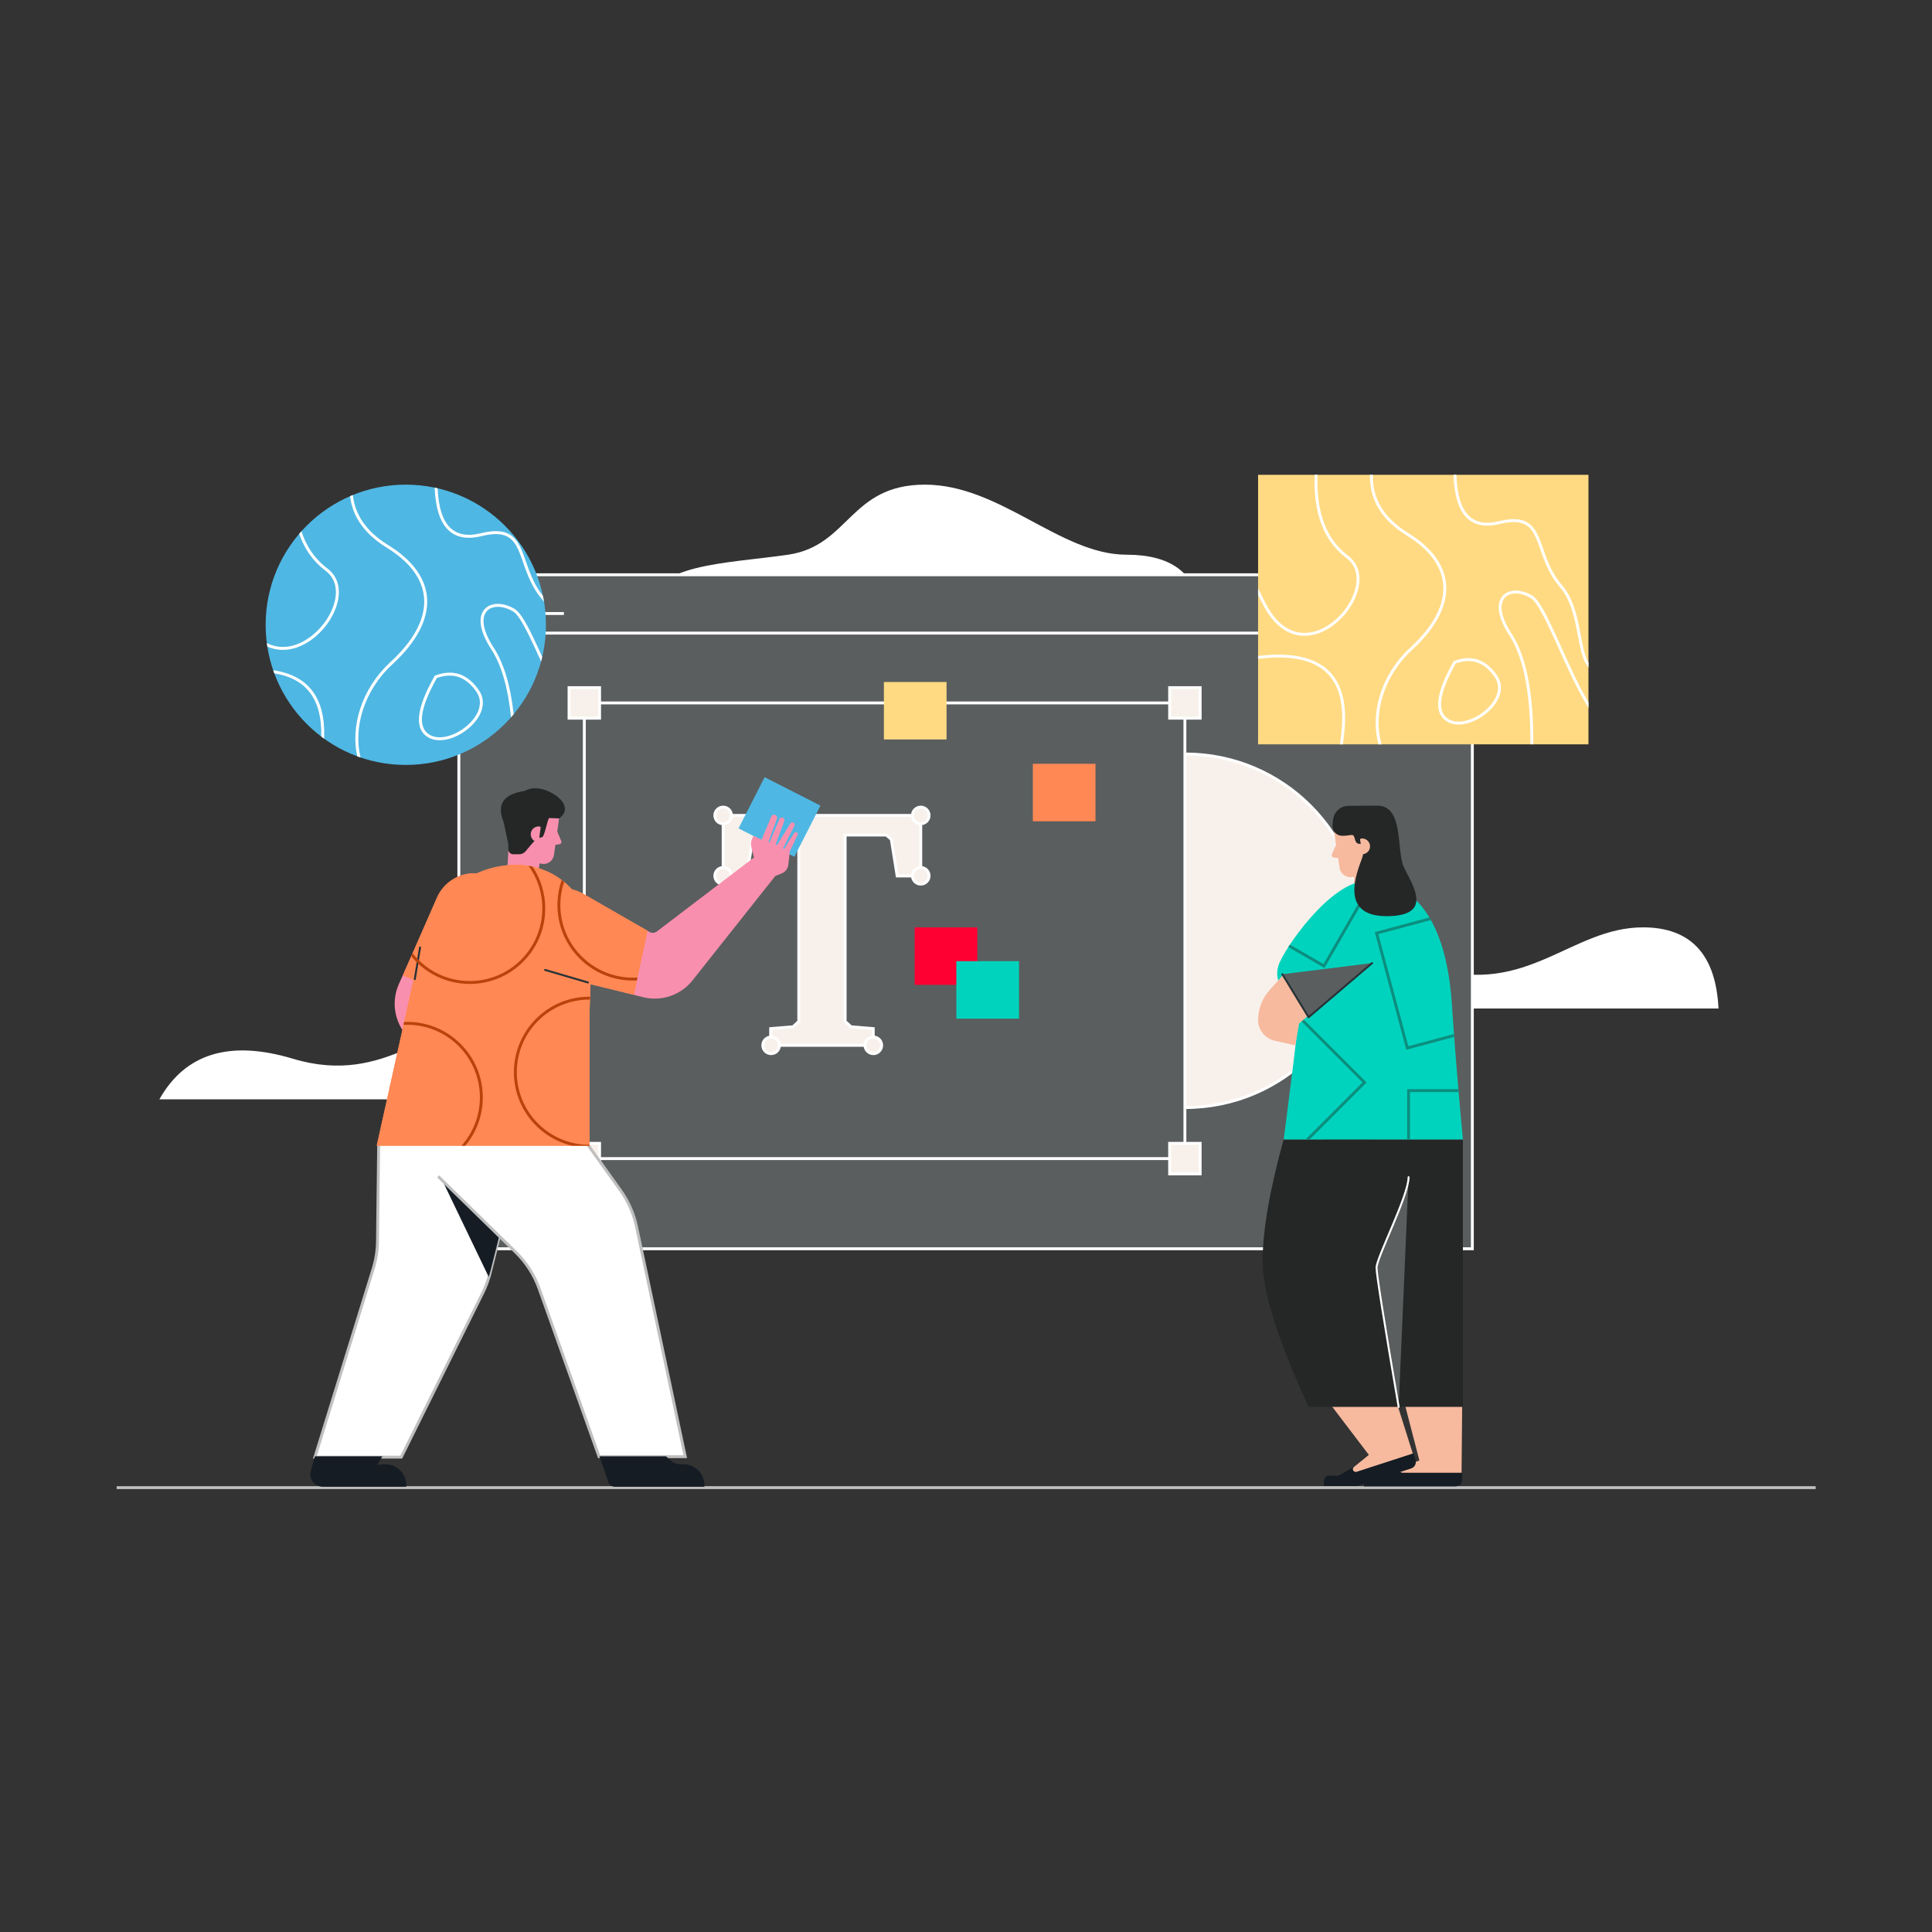 <svg id="SvgjsSvg1336" width="360" height="360" xmlns="http://www.w3.org/2000/svg" version="1.1" xmlns:xlink="http://www.w3.org/1999/xlink" xmlns:svgjs="http://svgjs.com/svgjs"><rect width="100%" height="100%" fill="#333333" stroke="none"/><defs id="SvgjsDefs1337"></defs><g id="SvgjsG1338"><svg xmlns="http://www.w3.org/2000/svg" width="360" height="360" viewBox="0 0 2000 1500"><g fill="none" fill-rule="evenodd" transform="translate(120 241.532)"><path fill="#ffffff" d="M45 646.468L479 646.468C476.254 590.468 450.19 562.468 400.808 562.468 326.733 562.468 281.241 633.905 183.243 604.468 117.91 584.843 71.829 598.843 45 646.468zM553 138.173C553 138.173 742.667 138.173 1122 138.173 1117.04 101.185 1091.748 82.69 1046.126 82.69 977.692 82.69 915.388 10.173 837.5 10.173 759.612 10.173 759.23 73.428 695.929 82.69 632.628 91.952 553 91.952 553 138.173zM1225 552.468L1659 552.468C1656.254 496.468 1630.19 468.468 1580.807 468.468 1506.733 468.468 1461.241 539.905 1363.243 510.468 1297.91 490.843 1251.829 504.843 1225 552.468z" class="colorFFF svgShape"></path><line x1=".793" x2="1759.586" y1="1048.468" y2="1048.468" stroke="#bfbfbf" stroke-width="3" class="colorStroke151C24 svgStroke"></line><polygon stroke="#ffffff" stroke-width="3" points="355 103.468 355 801.186 1404.162 801.186 1404.162 103.468" fill="#5a5e5f" class="color000 svgShape colorStrokeB4B1FF svgStroke"></polygon><circle cx="391.205" cy="132.996" r="10.577" stroke="#ffffff" stroke-width="3" fill="#5a5e5f" class="color000 svgShape colorStrokeB4B1FF svgStroke"></circle><line x1="399.216" x2="1404.162" y1="163.854" y2="163.854" stroke="#ffffff" stroke-width="3" class="colorStrokeB4B1FF svgStroke"></line><line x1="418.138" x2="463.747" y1="143.573" y2="143.573" stroke="#ffffff" stroke-width="3" class="colorStrokeB4B1FF svgStroke"></line><circle cx="1107.001" cy="471.99" r="183.001" fill="#f8f1eb" stroke="#ffffff" stroke-width="3" class="colorF8F1EB svgShape colorStrokeB4B1FF svgStroke"></circle><polygon stroke="#ffffff" stroke-width="3" points="484.882 236.128 1106.605 236.128 1106.605 707.852 484.882 707.852" fill="#5a5e5f" class="color000 svgShape colorStrokeB4B1FF svgStroke"></polygon><polygon fill="#f8f1eb" stroke="#ffffff" stroke-width="3" points="469.081 220.327 500.683 220.327 500.683 251.929 469.081 251.929" class="colorF8F1EB svgShape colorStrokeB4B1FF svgStroke"></polygon><polygon fill="#f8f1eb" stroke="#ffffff" stroke-width="3" points="469.081 692.051 500.683 692.051 500.683 723.653 469.081 723.653" class="colorF8F1EB svgShape colorStrokeB4B1FF svgStroke"></polygon><polygon fill="#f8f1eb" stroke="#ffffff" stroke-width="3" points="1090.805 220.327 1122.406 220.327 1122.406 251.929 1090.805 251.929" class="colorF8F1EB svgShape colorStrokeB4B1FF svgStroke"></polygon><polygon fill="#f8f1eb" stroke="#ffffff" stroke-width="3" points="1090.805 692.051 1122.406 692.051 1122.406 723.653 1090.805 723.653" class="colorF8F1EB svgShape colorStrokeB4B1FF svgStroke"></polygon><polygon fill="#f8f1eb" stroke="#ffffff" stroke-width="3" points="783.98 590.594 783.98 573.272 760.942 571.367 754.88 565.824 754.88 372.861 797.491 372.861 802.687 377.364 808.75 415.299 833.174 415.299 833.174 352.594 628.604 352.594 628.604 415.299 653.028 415.299 659.091 377.364 664.46 372.861 706.898 372.861 706.898 565.824 701.009 571.367 677.798 573.272 677.798 590.594" class="colorF8F1EB svgShape colorStrokeB4B1FF svgStroke"></polygon><circle cx="628.604" cy="352.594" r="8.604" fill="#f8f1eb" stroke="#ffffff" stroke-width="3" class="colorF8F1EB svgShape colorStrokeB4B1FF svgStroke"></circle><circle cx="833.174" cy="352.594" r="8.604" fill="#f8f1eb" stroke="#ffffff" stroke-width="3" class="colorF8F1EB svgShape colorStrokeB4B1FF svgStroke"></circle><circle cx="628.604" cy="415.106" r="8.604" fill="#f8f1eb" stroke="#ffffff" stroke-width="3" class="colorF8F1EB svgShape colorStrokeB4B1FF svgStroke"></circle><circle cx="833.174" cy="415.106" r="8.604" fill="#f8f1eb" stroke="#ffffff" stroke-width="3" class="colorF8F1EB svgShape colorStrokeB4B1FF svgStroke"></circle><circle cx="784.086" cy="590.594" r="8.604" fill="#f8f1eb" stroke="#ffffff" stroke-width="3" class="colorF8F1EB svgShape colorStrokeB4B1FF svgStroke"></circle><circle cx="678.259" cy="590.594" r="8.604" fill="#f8f1eb" stroke="#ffffff" stroke-width="3" class="colorF8F1EB svgShape colorStrokeB4B1FF svgStroke"></circle><path fill="#f98fae" d="M439.869,392.995 L436.958,413.704 L448.918,419.355 C450.78,419.782 439.699,457.723 419.226,455.183 L418.605,455.101 C398.1,452.22 402.343,409.911 405.085,410.18 L406.563,383.903 L439.869,392.995 Z" class="colorFF8B98 svgShape"></path><path fill="#f98fae" d="M436.261,329.449 C450.446,331.443 460.329,344.558 458.336,358.743 L456.857,369.265 L460.98,379.107 C461.493,380.333 460.916,381.743 459.69,382.256 C459.5,382.336 459.3,382.391 459.096,382.42 L454.925,383.006 L453.446,393.532 C452.614,399.455 447.137,403.582 441.214,402.749 C440.94,402.711 440.668,402.662 440.398,402.603 L419.931,398.108 C411.768,396.315 406.154,388.809 406.739,380.472 L408.76,351.712 C409.696,338.383 421.26,328.337 434.589,329.273 C435.149,329.312 435.706,329.371 436.261,329.449 Z" class="colorFF8B98 svgShape"></path><path fill="#252727" d="M448.611,355.319 L458.737,355.675 C464.643,351.726 466.23,346.722 463.499,340.664 C459.402,331.577 437.431,318.711 423.062,327.293 C401.096,330.472 393.864,341.194 401.363,359.459 L406.183,382.113 C406.243,382.396 406.26,384.284 406.235,387.775 C406.215,390.464 408.321,392.673 410.981,392.806 L411.235,392.812 L411.235,392.812 L417.346,392.812 C420.071,392.812 422.649,391.578 424.357,389.455 L425.374,388.198 C431.47,380.697 435.402,376.557 437.168,375.777 C437.981,375.418 441.379,376.002 442.339,373.928 C445.158,367.836 447.18,355.202 448.611,355.319 Z" class="color273237 svgShape"></path><path fill="#f98fae" d="M438.706,364.069 C439.329,364.156 439.763,364.732 439.675,365.356 L437.565,380.374 L436.436,380.215 C431.978,379.589 428.871,375.466 429.498,371.007 C430.124,366.549 434.247,363.442 438.706,364.069 Z" class="colorFF8B98 svgShape"></path><path fill="#ffffff" stroke="#bfbfbf" stroke-width="3" d="M271.98,693.409 L270.778,793.478 C270.662,803.089 269.162,812.634 266.322,821.817 L206,1016.901 L295.388,1016.901 L379.875,846.641 C383.065,840.213 385.553,833.461 387.298,826.5 L436.68,629.455 L271.98,693.409 Z" class="colorFFF svgShape colorStroke151C24 svgStroke"></path><path fill="#151c24" d="M321.34,695.998 L411.778,728.349 L388.351,821.827 C387.642,824.657 386.81,827.45 385.859,830.201 L321.34,695.998 Z" class="color151C24 svgShape"></path><path fill="#ffffff" stroke="#bfbfbf" stroke-width="3" d="M291.526,685.205 L439.867,625.468 L522.427,740.842 C530.453,752.057 536.072,764.811 538.931,778.303 L589.398,1016.43 L589.398,1016.43 L500.142,1016.43 L438.228,842.736 C433.118,828.401 424.803,815.421 413.917,804.785 L333.56,726.274 L333.56,726.274" class="colorFFF svgShape colorStroke151C24 svgStroke"></path><path fill="#151c24" d="M500.5 1016.055L569.398 1016.055 574.237 1020.324C577.359 1023.078 581.421 1024.511 585.569 1024.335L585.984 1024.312C597.955 1023.493 608.323 1032.532 609.142 1044.503 609.198 1045.316 609.207 1046.131 609.171 1046.945L609.136 1047.555 516.47 1047.555C513.494 1047.555 510.843 1045.672 509.861 1042.862L500.5 1016.055zM206 1016.055L275.82 1016.055 270.701 1024.771 277.407 1024.312C289.377 1023.493 299.745 1032.532 300.565 1044.503 300.62 1045.316 300.63 1046.131 300.594 1046.945L300.559 1047.555 214.234 1047.555C207.055 1047.555 201.234 1041.734 201.234 1034.555 201.234 1033.347 201.403 1032.145 201.735 1030.983L206 1016.055z" class="color151C24 svgShape"></path><path fill="#f98fae" d="M407.173,485.892 L358.215,545.484 C356.44,547.644 356.122,550.654 357.404,553.138 L415.803,666.253 L392.879,684.039 L301.18,580.733 C288.122,566.022 284.903,545.02 292.955,527.073 L332.504,438.927 C342.505,416.636 368.683,406.673 390.974,416.675 C392.843,417.513 394.651,418.48 396.385,419.569 C417.322,432.712 423.64,460.339 410.497,481.276 C409.488,482.884 408.378,484.425 407.173,485.892 Z" class="colorFF8B98 svgShape"></path><path fill="#ff8854" d="M359.813,543.672 L297.051,518.277 L332.322,437.732 C339.737,420.797 357.306,410.655 375.679,412.701 L380.504,413.239 C396.528,415.024 410.237,425.557 416.089,440.581 C421.96,455.654 419.159,472.728 408.78,485.136 L359.813,543.672 Z" class="colorFF5F13 svgShape"></path><path fill="#ff8854" d="M270,694.468 L490.3,694.468 L490.3,556.073 L492.81,485.047 C494.343,441.686 460.435,405.293 417.074,403.761 C415.998,403.723 414.921,403.707 413.845,403.712 L412.768,403.726 L412.768,403.726 C366.617,404.626 327.078,436.998 317.087,482.064 L270,694.468 Z" class="colorFF5F13 svgShape"></path><path fill="#f98fae" d="M485.141,435.382 L552.329,473.248 C554.765,474.621 557.784,474.412 560.008,472.718 L661.263,395.564 L682.759,415.052 L596.947,523.296 C584.726,538.711 564.603,545.528 545.53,540.714 L451.855,517.072 C428.166,511.094 413.809,487.043 419.788,463.354 C420.289,461.369 420.928,459.42 421.699,457.523 C431.006,434.622 457.117,423.602 480.018,432.91 C481.776,433.625 483.488,434.45 485.141,435.382 Z" class="colorFF8B98 svgShape"></path><polygon fill="#4fb7e3" points="671.541 312.989 729.327 342.432 702.314 395.447 644.528 366.004" class="color5F5AFF svgShape"></polygon><polygon fill="#ffda82" points="795 214.468 859.855 214.468 859.855 273.968 795 273.968" class="colorF9C21D svgShape"></polygon><polygon fill="#ff0033" points="826.855 468.468 891.71 468.468 891.71 527.968 826.855 527.968" class="colorF03 svgShape"></polygon><polygon fill="#00d3bd" points="870 503.468 934.855 503.468 934.855 562.968 870 562.968" class="color00D3BD svgShape"></polygon><polygon fill="#ff8854" points="949.195 299.14 1014.05 299.14 1014.05 358.64 949.195 358.64" class="colorFF5F13 svgShape"></polygon><path fill="#f98fae" d="M660.427,396.034 L657.85,385.708 C656.855,381.716 657.6,377.497 659.888,374.093 L660.114,373.766 L668.395,377.687 L678.421,353.826 C679.081,352.254 680.859,351.477 682.46,352.06 C684.04,352.635 684.855,354.382 684.28,355.962 L675.643,379.692 C675.53,380.001 675.69,380.342 675.998,380.455 C676.312,380.569 676.66,380.418 676.791,380.111 L686.884,356.424 C687.454,355.087 688.969,354.429 690.334,354.926 C691.679,355.416 692.372,356.902 691.882,358.247 L683.131,382.29 C682.996,382.661 683.188,383.071 683.558,383.206 C683.95,383.349 684.388,383.198 684.608,382.844 L698.263,360.964 C698.935,359.888 700.316,359.503 701.448,360.077 C702.552,360.637 702.996,361.985 702.439,363.092 L690.706,386.409 C690.563,386.693 690.677,387.04 690.962,387.183 L691.024,387.21 C691.38,387.339 691.778,387.204 691.98,386.883 L702.133,370.814 C702.714,369.895 703.903,369.575 704.868,370.077 C705.819,370.574 706.207,371.735 705.744,372.703 L697.66,389.625 L696.068,403.656 C695.609,407.704 692.95,411.166 689.158,412.655 L682.532,415.257 L660.427,396.034 Z" class="colorFF8B98 svgShape"></path><path fill="#ff8854" d="M550.267,471.99 L536.156,538.207 L450.71,517.459 C432.745,513.097 419.706,497.556 418.531,479.107 L418.223,474.262 C417.198,458.171 425.191,442.842 438.97,434.47 C452.795,426.07 470.096,425.864 484.117,433.931 L550.267,471.99 Z" class="colorFF5F13 svgShape"></path><path fill="#ff8854" d="M413.845,403.711 C414.921,403.707 415.998,403.723 417.074,403.761 C438.999,404.535 458.507,414.223 472.238,429.217 C476.346,430.193 480.35,431.763 484.117,433.931 L550.267,471.99 L536.156,538.207 L491.316,527.319 L490.3,556.073 L490.3,694.468 L270,694.468 L308.071,522.736 L297.051,518.277 L332.322,437.732 C339.462,421.425 356.017,411.416 373.639,412.524 C385.401,407.222 398.322,404.139 411.825,403.749 L412.768,403.726 L413.845,403.711 Z" class="colorFF5F13 svgShape"></path><line x1="488.62" x2="444.266" y1="525.534" y2="512.535" stroke="#273237" stroke-linecap="round" stroke-linejoin="round" stroke-width="2" class="colorStroke273237 svgStroke"></line><line x1="309.407" x2="314.839" y1="522.03" y2="489.297" stroke="#273237" stroke-linecap="round" stroke-linejoin="round" stroke-width="2" class="colorStroke273237 svgStroke"></line><polygon fill="#252727" points="1394.384 688.048 1394.384 964.888 1327.877 964.888 1298.342 796.708 1251.156 688.048" class="color273237 svgShape"></polygon><path fill="#f7ba9f" d="M1334.949,964.888 L1393.619,964.888 L1393.011,1033.455 L1331.286,1033.455 C1329.629,1033.455 1328.286,1032.112 1328.286,1030.455 C1328.286,1029.213 1329.051,1028.099 1330.211,1027.654 L1349.338,1020.313 L1334.949,964.888 Z" class="colorFDC9AB svgShape"></path><path fill="#151c24" d="M1302.492,1033.315 C1296.394,1035.039 1292.152,1040.538 1292.008,1046.847 L1292.004,1047.18 L1386.632,1047.18 C1390.498,1047.18 1393.632,1044.046 1393.632,1040.18 L1393.632,1033.034 L1331.906,1033.034 C1330.249,1033.034 1328.906,1031.691 1328.906,1030.034 C1328.906,1028.792 1329.671,1027.678 1330.831,1027.233 L1302.492,1033.315 Z" class="color151C24 svgShape"></path><path fill="#f7ba9f" d="M1256.92,961.847 L1322.028,948.18 L1342.638,1013.578 L1283.933,1032.652 C1282.358,1033.164 1280.665,1032.302 1280.153,1030.726 C1279.769,1029.545 1280.153,1028.249 1281.119,1027.468 L1297.042,1014.575 L1256.92,961.847 Z" class="colorFDC9AB svgShape"></path><path fill="#151c24" d="M1250.716,1046.472 L1250.815,1046.79 L1284.836,1046.79 L1340.812,1028.602 C1344.489,1027.408 1346.501,1023.459 1345.306,1019.782 L1343.098,1012.986 L1284.393,1032.061 C1282.817,1032.573 1281.125,1031.71 1280.613,1030.134 C1280.229,1028.953 1280.613,1027.658 1281.578,1026.876 L1266.041,1035.887 C1265.487,1036.208 1262.117,1036.208 1255.931,1035.887 C1249.486,1036.368 1250.106,1044.438 1250.716,1046.472 Z" class="color151C24 svgShape"></path><path fill="#252727" d="M1208.82,688.048 L1295.685,688.048 C1329.927,688.048 1357.685,715.806 1357.685,750.048 C1357.685,759.367 1355.584,768.566 1351.539,776.962 L1320.446,841.488 L1327.877,964.888 L1234.641,964.888 C1202.921,896.224 1187.061,846.018 1187.061,814.27 C1187.061,782.522 1194.314,740.447 1208.82,688.048 Z" class="color273237 svgShape"></path><path fill="#f7ba9f" d="M1281.475,406.751 L1281.614,427.459 L1271.718,433.11 C1269.71,433.538 1281.659,471.478 1303.734,468.939 L1304.403,468.857 C1326.512,465.975 1321.937,423.667 1318.98,423.935 L1317.387,397.658 L1281.475,406.751 Z" class="colorFDC9AB svgShape"></path><path fill="#f7ba9f" d="M1285.249,343.204 C1270.015,345.198 1259.4,358.313 1261.541,372.498 L1263.13,383.02 L1258.701,392.862 C1258.15,394.088 1258.77,395.498 1260.087,396.012 C1260.291,396.091 1260.506,396.146 1260.725,396.175 L1265.204,396.761 L1266.792,407.287 C1267.686,413.21 1273.568,417.337 1279.929,416.505 C1280.224,416.466 1280.516,416.417 1280.806,416.358 L1302.787,411.863 C1311.554,410.07 1317.584,402.564 1316.955,394.228 L1314.785,365.468 C1313.78,352.139 1301.36,342.092 1287.044,343.028 C1286.444,343.068 1285.845,343.126 1285.249,343.204 Z" class="colorFDC9AB svgShape"></path><path fill="#f7ba9f" d="M1283.296,377.069 C1282.673,377.156 1282.239,377.732 1282.326,378.356 L1284.437,393.374 L1285.566,393.215 C1290.024,392.589 1293.131,388.466 1292.504,384.007 C1291.878,379.549 1287.755,376.442 1283.296,377.069 Z" class="colorFDC9AB svgShape"></path><path fill="#00d3bd" d="M1295.256,420.41 C1357.693,420.41 1378.78,484.499 1382.965,547.737 L1383.247,551.968 L1383.691,558.485 C1386.403,597.805 1389.967,640.992 1394.384,688.048 L1208.884,688.048 L1211.098,671.005 C1217.149,624.193 1221.735,586.522 1224.856,557.992 C1212.305,537.043 1197.698,527.146 1203.42,508.116 C1208.276,491.968 1257.186,420.41 1295.256,420.41 Z" class="color00D3BD svgShape"></path><path fill="#0b8e7f" d="M1224.74,559.053 L1294.706,629.021 L1235.68,688.048 L1231.437,688.048 L1290.463,629.021 L1224.318,562.875 L1224.74,559.053 L1224.74,559.053 Z M1389.965,638.966 L1339.671,638.967 L1339.671,688.048 L1336.671,688.048 L1336.672,635.968 L1389.708,635.968 L1389.965,638.966 L1389.965,638.966 Z M1361.266,460.911 L1306.832,475.498 L1337.918,591.512 L1385.147,578.856 L1385.373,581.901 L1385.373,581.901 L1335.797,595.186 L1303.158,473.376 L1359.708,458.222 C1360.238,459.107 1360.757,460.003 1361.266,460.911 Z M1302.971,420.75 L1251.144,510.517 L1213.643,488.867 C1214.174,488.041 1214.722,487.202 1215.286,486.35 L1250.046,506.418 L1299.641,420.518 C1300.765,420.574 1301.875,420.651 1302.971,420.75 Z" class="color00BAA7 svgShape"></path><path fill="#f7ba9f" d="M1208.021,517.862 L1233.876,560.233 L1224.856,567.992 L1220.946,590.594 L1199.517,585.814 C1189.498,583.579 1182.373,574.689 1182.373,564.424 C1182.373,553.309 1186.366,542.57 1193.613,534.159 L1194.011,533.702 L1208.021,517.862 Z" class="colorFDC9AB svgShape"></path><polyline stroke="#273237" stroke-linecap="round" stroke-linejoin="round" stroke-width="2" points="1207.493 516.994 1234.641 561.487 1300.388 505.447" fill="#5a5e5f" class="color000 svgShape"></polyline><path fill="#252727" d="M1269.082,373.655 C1271.969,373.736 1275.211,373.469 1278.807,372.854 C1283.903,371.983 1280.897,381.72 1287.15,382.019 L1287.45,382.026 C1291.386,382.026 1292.589,389.207 1290.114,396.537 L1290.002,396.861 C1285.744,408.945 1264.605,456.885 1315.261,456.885 C1365.916,456.885 1341.079,423.116 1333.194,405.968 C1325.31,388.82 1333.64,342.468 1305.847,342.468 L1301.016,342.472 C1291.533,342.488 1283.112,342.55 1275.754,342.66 C1267.657,342.781 1260.918,348.912 1260.036,356.962 L1259.421,362.57 C1258.819,368.06 1262.782,372.998 1268.272,373.6 C1268.541,373.629 1268.812,373.648 1269.082,373.655 Z" class="color273237 svgShape"></path><path fill="#f7ba9f" d="M1288.974,376.534 C1288.351,376.622 1287.917,377.198 1288.004,377.821 L1290.115,392.839 L1291.243,392.681 C1295.702,392.054 1298.809,387.931 1298.182,383.473 C1297.555,379.014 1293.433,375.907 1288.974,376.534 Z" class="colorFDC9AB svgShape"></path><circle cx="300.08" cy="155.253" r="145.08" fill="#4fb7e3" class="color5F5AFF svgShape"></circle><path fill="#ffffff" fill-rule="nonzero" d="M280.867,72.117 L281.903,72.763 C334.077,104.91 335.169,150.18 287.718,194.726 L286.265,196.076 C256.593,223.357 245.59,262.098 253.261,292.609 C252.11,292.221 250.965,291.814 249.828,291.394 C242.908,260.437 254.115,222.079 283.269,194.692 L284.199,193.828 C331.239,150.577 331.169,107.57 281.811,76.306 L280.301,75.363 C257.629,61.394 244.965,43.609 242.34,22.123 C243.309,21.697 244.286,21.286 245.268,20.885 C247.514,41.533 259.37,58.571 280.867,72.117 Z M375.92,223.245 C384.136,235.395 378.998,250.596 365.185,262.32 C352.074,273.448 335.014,278.06 324.023,272.191 C308.507,263.905 310.547,242.81 329.29,209.357 L330.139,207.852 L331.219,207.459 C349.437,200.991 364.47,206.312 375.92,223.245 Z M215.584,271.926 L215.534,273.166 C214.533,272.447 213.541,271.715 212.558,270.971 C213.55,232.741 197.439,210.968 163.938,205.496 C163.543,204.432 163.162,203.361 162.793,202.284 C198.832,207.546 216.541,230.406 215.618,270.699 L215.584,271.926 Z M333.24,209.993 L332.741,210.162 L332.243,210.335 L331.44,211.772 C314.281,242.692 312.286,261.649 324.68,269.056 L325.06,269.277 L325.461,269.497 C335.145,274.668 350.952,270.395 363.209,259.992 C375.971,249.16 380.566,235.567 373.39,224.955 C362.919,209.469 349.66,204.537 333.24,209.993 Z M412.795,138.859 C417.514,141.68 422.87,149.903 430.047,164.363 L431.018,166.333 L431.76,167.86 C433.927,172.336 436.294,177.426 439.246,183.913 L441.331,188.509 C440.956,190.105 440.556,191.69 440.129,193.265 L436.809,185.933 L434.775,181.475 L433.747,179.24 C431.752,174.916 430.027,171.264 428.401,167.933 L427.311,165.72 L426.708,164.511 L425.806,162.729 C419.661,150.693 414.936,143.696 411.228,141.48 C400.573,135.111 389.387,135.085 383.987,141.094 C377.991,147.765 379.57,160.729 390.396,177.836 L391.067,178.883 C401.605,195.132 408.49,218.127 411.746,247.88 C410.85,248.961 409.938,250.027 409.011,251.08 C405.987,220.877 399.311,197.624 389.009,181.331 L388.505,180.544 C376.412,161.897 374.458,147.129 381.716,139.053 C388.245,131.788 401.015,131.817 412.795,138.859 Z M217.291,95.667 L217.957,96.187 L219.154,97.096 C229.394,104.993 232.793,117.236 229.641,131.156 C226.732,144.005 218.381,157.267 207.194,166.944 C195.27,177.259 181.347,182.544 168.134,180.964 C164.209,180.495 160.404,179.437 156.743,177.787 C156.551,176.578 156.377,175.363 156.219,174.144 C160.149,176.167 164.253,177.424 168.497,177.932 C180.774,179.4 193.877,174.426 205.196,164.635 C215.907,155.37 223.903,142.671 226.663,130.481 C229.566,117.659 226.516,106.645 217.312,99.532 L216.096,98.607 C203.874,89.189 195.087,76.672 189.722,61.075 C190.488,60.175 191.265,59.288 192.053,58.41 C197.084,73.953 205.5,86.364 217.291,95.667 Z M329.967,13.255 C330.993,13.47 332.015,13.696 333.033,13.932 C334.631,51.856 349.271,67.121 377.102,60.642 L377.967,60.435 C392.519,56.848 402.467,57.8 409.533,63.074 C415.185,67.292 418.533,73.326 422.802,85.162 L426.138,94.595 L427.121,97.321 L427.309,97.831 C429.088,102.602 430.792,106.642 432.711,110.495 C435.405,115.905 438.451,120.772 442.049,125.241 C442.481,127.28 442.867,129.336 443.21,131.406 C442.789,130.875 442.362,130.352 441.926,129.839 L441.518,129.364 C436.953,124.116 433.213,118.355 429.977,111.856 C428.137,108.16 426.495,104.312 424.81,99.861 L424.115,97.992 L422.466,93.384 C421.628,91.023 420.787,88.633 420.383,87.48 L419.507,85.039 L419.096,83.93 L418.681,82.841 C415.182,73.748 412.206,68.879 407.707,65.521 C401.672,61.018 392.99,60.067 379.934,63.104 L378.697,63.4 C348.062,70.951 331.778,54.198 330,14.094 L329.967,13.255 Z" class="colorFFF svgShape"></path><polygon fill="#ffda82" points="1182.373 0 1524.373 0 1524.373 279 1182.373 279" class="colorF9C21D svgShape"></polygon><path fill="#ffffff" fill-rule="nonzero" d="M1270.97,272.258 C1270.657,274.547 1270.376,276.796 1270.127,279.003 L1267.11,279.003 C1267.37,276.663 1267.666,274.279 1267.998,271.852 C1276.527,209.4 1248.294,182.447 1182.375,190.515 L1182.375,187.501 C1249.93,179.409 1279.77,207.821 1270.97,272.258 Z M1336.541,59.444 L1337.559,60.078 C1388.816,91.66 1389.889,136.133 1343.272,179.895 L1341.845,181.221 C1311.731,208.908 1301.191,248.611 1310.229,279.002 L1307.096,279.002 C1298.277,247.932 1308.946,208.002 1338.901,179.862 L1339.815,179.012 C1386.027,136.523 1385.959,94.273 1337.47,63.56 L1335.985,62.632 C1310.177,46.731 1297.568,25.795 1298.21,0.001 L1301.207,0.001 C1300.576,24.435 1312.338,44.193 1336.541,59.444 Z M1466.148,125.011 C1470.784,127.783 1476.046,135.861 1483.096,150.066 L1484.05,152.002 L1484.806,153.556 C1486.927,157.94 1489.246,162.926 1492.133,169.273 L1503.003,193.27 L1504.507,196.542 L1505.395,198.457 C1512.599,213.962 1518.726,226.052 1524.374,235.473 L1524.374,241.181 L1523.694,240.108 C1517.218,229.794 1510.236,216.094 1501.793,197.819 L1497.685,188.823 L1489.74,171.256 L1487.741,166.877 C1485.214,161.366 1483.131,156.943 1481.18,152.964 L1480.409,151.4 L1479.807,150.195 C1473.34,137.307 1468.426,129.868 1464.608,127.586 C1454.141,121.33 1443.152,121.304 1437.847,127.207 C1431.897,133.827 1433.54,146.754 1444.468,163.812 L1444.802,164.331 C1460.143,187.986 1467.604,226.197 1467.262,279 L1464.262,279 C1464.598,227.31 1457.413,189.877 1442.78,166.736 L1442.285,165.963 C1430.405,147.644 1428.485,133.136 1435.616,125.201 C1442.03,118.064 1454.575,118.094 1466.148,125.011 Z M1429.922,207.912 C1437.993,219.848 1432.945,234.782 1419.376,246.299 C1406.495,257.232 1389.736,261.763 1378.938,255.996 C1363.695,247.857 1365.699,227.133 1384.113,194.269 L1384.947,192.79 L1386.008,192.404 C1403.905,186.05 1418.673,191.277 1429.922,207.912 Z M1387.993,194.894 L1387.503,195.059 L1387.014,195.229 L1386.225,196.641 C1369.367,227.017 1367.408,245.64 1379.584,252.917 L1379.957,253.134 L1380.351,253.35 C1389.865,258.43 1405.393,254.232 1417.435,244.012 C1429.972,233.371 1434.486,220.017 1427.437,209.592 C1417.252,194.531 1404.384,189.631 1388.476,194.736 L1387.993,194.894 Z M1431.932,47.967 C1446.229,44.444 1456.001,45.379 1462.944,50.56 C1468.496,54.704 1471.785,60.631 1475.979,72.259 L1479.256,81.526 L1480.222,84.204 L1480.222,84.204 L1480.407,84.706 C1482.154,89.393 1483.828,93.361 1485.713,97.146 C1488.644,103.033 1492,108.265 1496.046,113.036 L1496.629,113.715 C1504.262,122.49 1509.108,133.605 1512.761,148.529 L1512.959,149.347 C1513.652,152.237 1514.3,155.245 1514.993,158.729 L1515.6,161.838 L1517.025,169.357 L1517.516,171.892 L1517.883,173.731 C1519.985,184.091 1521.744,189.913 1524.374,194.273 L1524.374,199.351 C1523.75,198.655 1523.159,197.893 1522.6,197.066 C1518.935,191.648 1516.923,184.737 1514.206,170.587 L1512.654,162.405 L1512.21,160.121 L1512.21,160.121 L1511.893,158.528 L1511.554,156.864 C1511.049,154.419 1510.557,152.197 1510.042,150.046 C1506.533,135.408 1501.933,124.587 1494.766,116.15 L1494.365,115.683 C1489.88,110.527 1486.207,104.868 1483.028,98.483 C1481.22,94.853 1479.607,91.073 1477.951,86.7 L1477.269,84.864 L1476.294,82.152 C1475.293,79.347 1474.104,75.969 1473.602,74.537 L1472.742,72.138 C1468.939,61.799 1465.913,56.52 1461.149,52.964 C1455.035,48.402 1446.156,47.551 1432.65,50.88 C1401.94,58.45 1385.91,41.159 1384.721,0.001 L1387.709,0.001 C1388.795,39.319 1403.483,54.98 1431.932,47.967 Z M1274.739,83.09 L1275.915,83.984 C1285.975,91.741 1289.314,103.769 1286.218,117.443 C1283.36,130.066 1275.156,143.096 1264.166,152.602 C1252.451,162.735 1238.773,167.928 1225.793,166.375 C1211.078,164.615 1198.081,154.444 1188.132,135.579 L1187.812,134.968 C1186.015,131.504 1184.202,127.966 1182.373,124.355 L1182.373,117.685 C1185.108,123.145 1187.81,128.448 1190.475,133.586 C1200.036,152.016 1212.341,161.745 1226.149,163.396 C1238.211,164.839 1251.082,159.953 1262.203,150.333 C1272.725,141.232 1280.581,128.756 1283.292,116.781 C1286.143,104.189 1283.15,93.372 1274.114,86.383 L1272.91,85.468 C1250.121,67.905 1239.487,39.377 1240.928,0.001 L1243.928,0.001 C1242.492,38.513 1252.789,66.17 1274.739,83.09 Z" class="colorFFF svgShape"></path><path stroke="#FFF" stroke-linecap="round" stroke-linejoin="round" stroke-width="2" d="M1327.877,964.888 C1312.623,875.756 1304.996,827.716 1304.996,820.769 C1304.996,810.347 1338.172,746.321 1338.172,727.087" fill="#5a5e5f" class="color000 svgShape colorStrokeFFF svgStroke"></path><path fill="#b9430b" d="M301.615,566.306 C344.791,566.306 379.792,601.307 379.792,644.483 C379.792,663.493 373.007,680.918 361.726,694.47 L357.766,694.47 C369.601,681.185 376.792,663.674 376.792,644.483 C376.792,602.964 343.134,569.306 301.615,569.306 C300.31,569.306 299.013,569.34 297.724,569.405 L298.396,566.372 C299.464,566.328 300.537,566.306 301.615,566.306 Z M490.175,540.237 L490.858,540.242 L490.753,543.239 L490.175,543.237 L490.175,543.237 C448.656,543.237 414.999,576.894 414.999,618.413 C414.999,659.932 448.656,693.589 490.175,693.589 L490.299,693.588 L490.3,694.468 L472.021,694.47 C437.6,686.285 411.999,655.339 411.999,618.413 C411.999,575.237 447,540.237 490.175,540.237 Z M431.358,405.572 L431.409,405.649 C439.634,418.027 444.425,432.882 444.425,448.857 C444.425,492.033 409.424,527.034 366.249,527.034 C341.87,527.034 320.097,515.875 305.761,498.386 L307.119,495.286 C320.883,512.791 342.253,524.034 366.249,524.034 C407.768,524.034 441.425,490.376 441.425,448.857 C441.425,432.383 436.126,417.146 427.139,404.758 C428.558,404.992 429.965,405.264 431.358,405.572 Z M463.971,421.402 L463.906,421.592 C461.42,429.061 460.073,437.05 460.073,445.354 C460.073,486.872 493.731,520.53 535.25,520.53 C536.83,520.53 538.399,520.481 539.955,520.385 L539.307,523.426 C537.963,523.495 536.61,523.53 535.25,523.53 C492.074,523.53 457.073,488.529 457.073,445.354 C457.073,436.271 458.622,427.551 461.47,419.442 C462.318,420.079 463.151,420.733 463.971,421.402 Z" class="colorB9430B svgShape"></path></g></svg></g></svg>